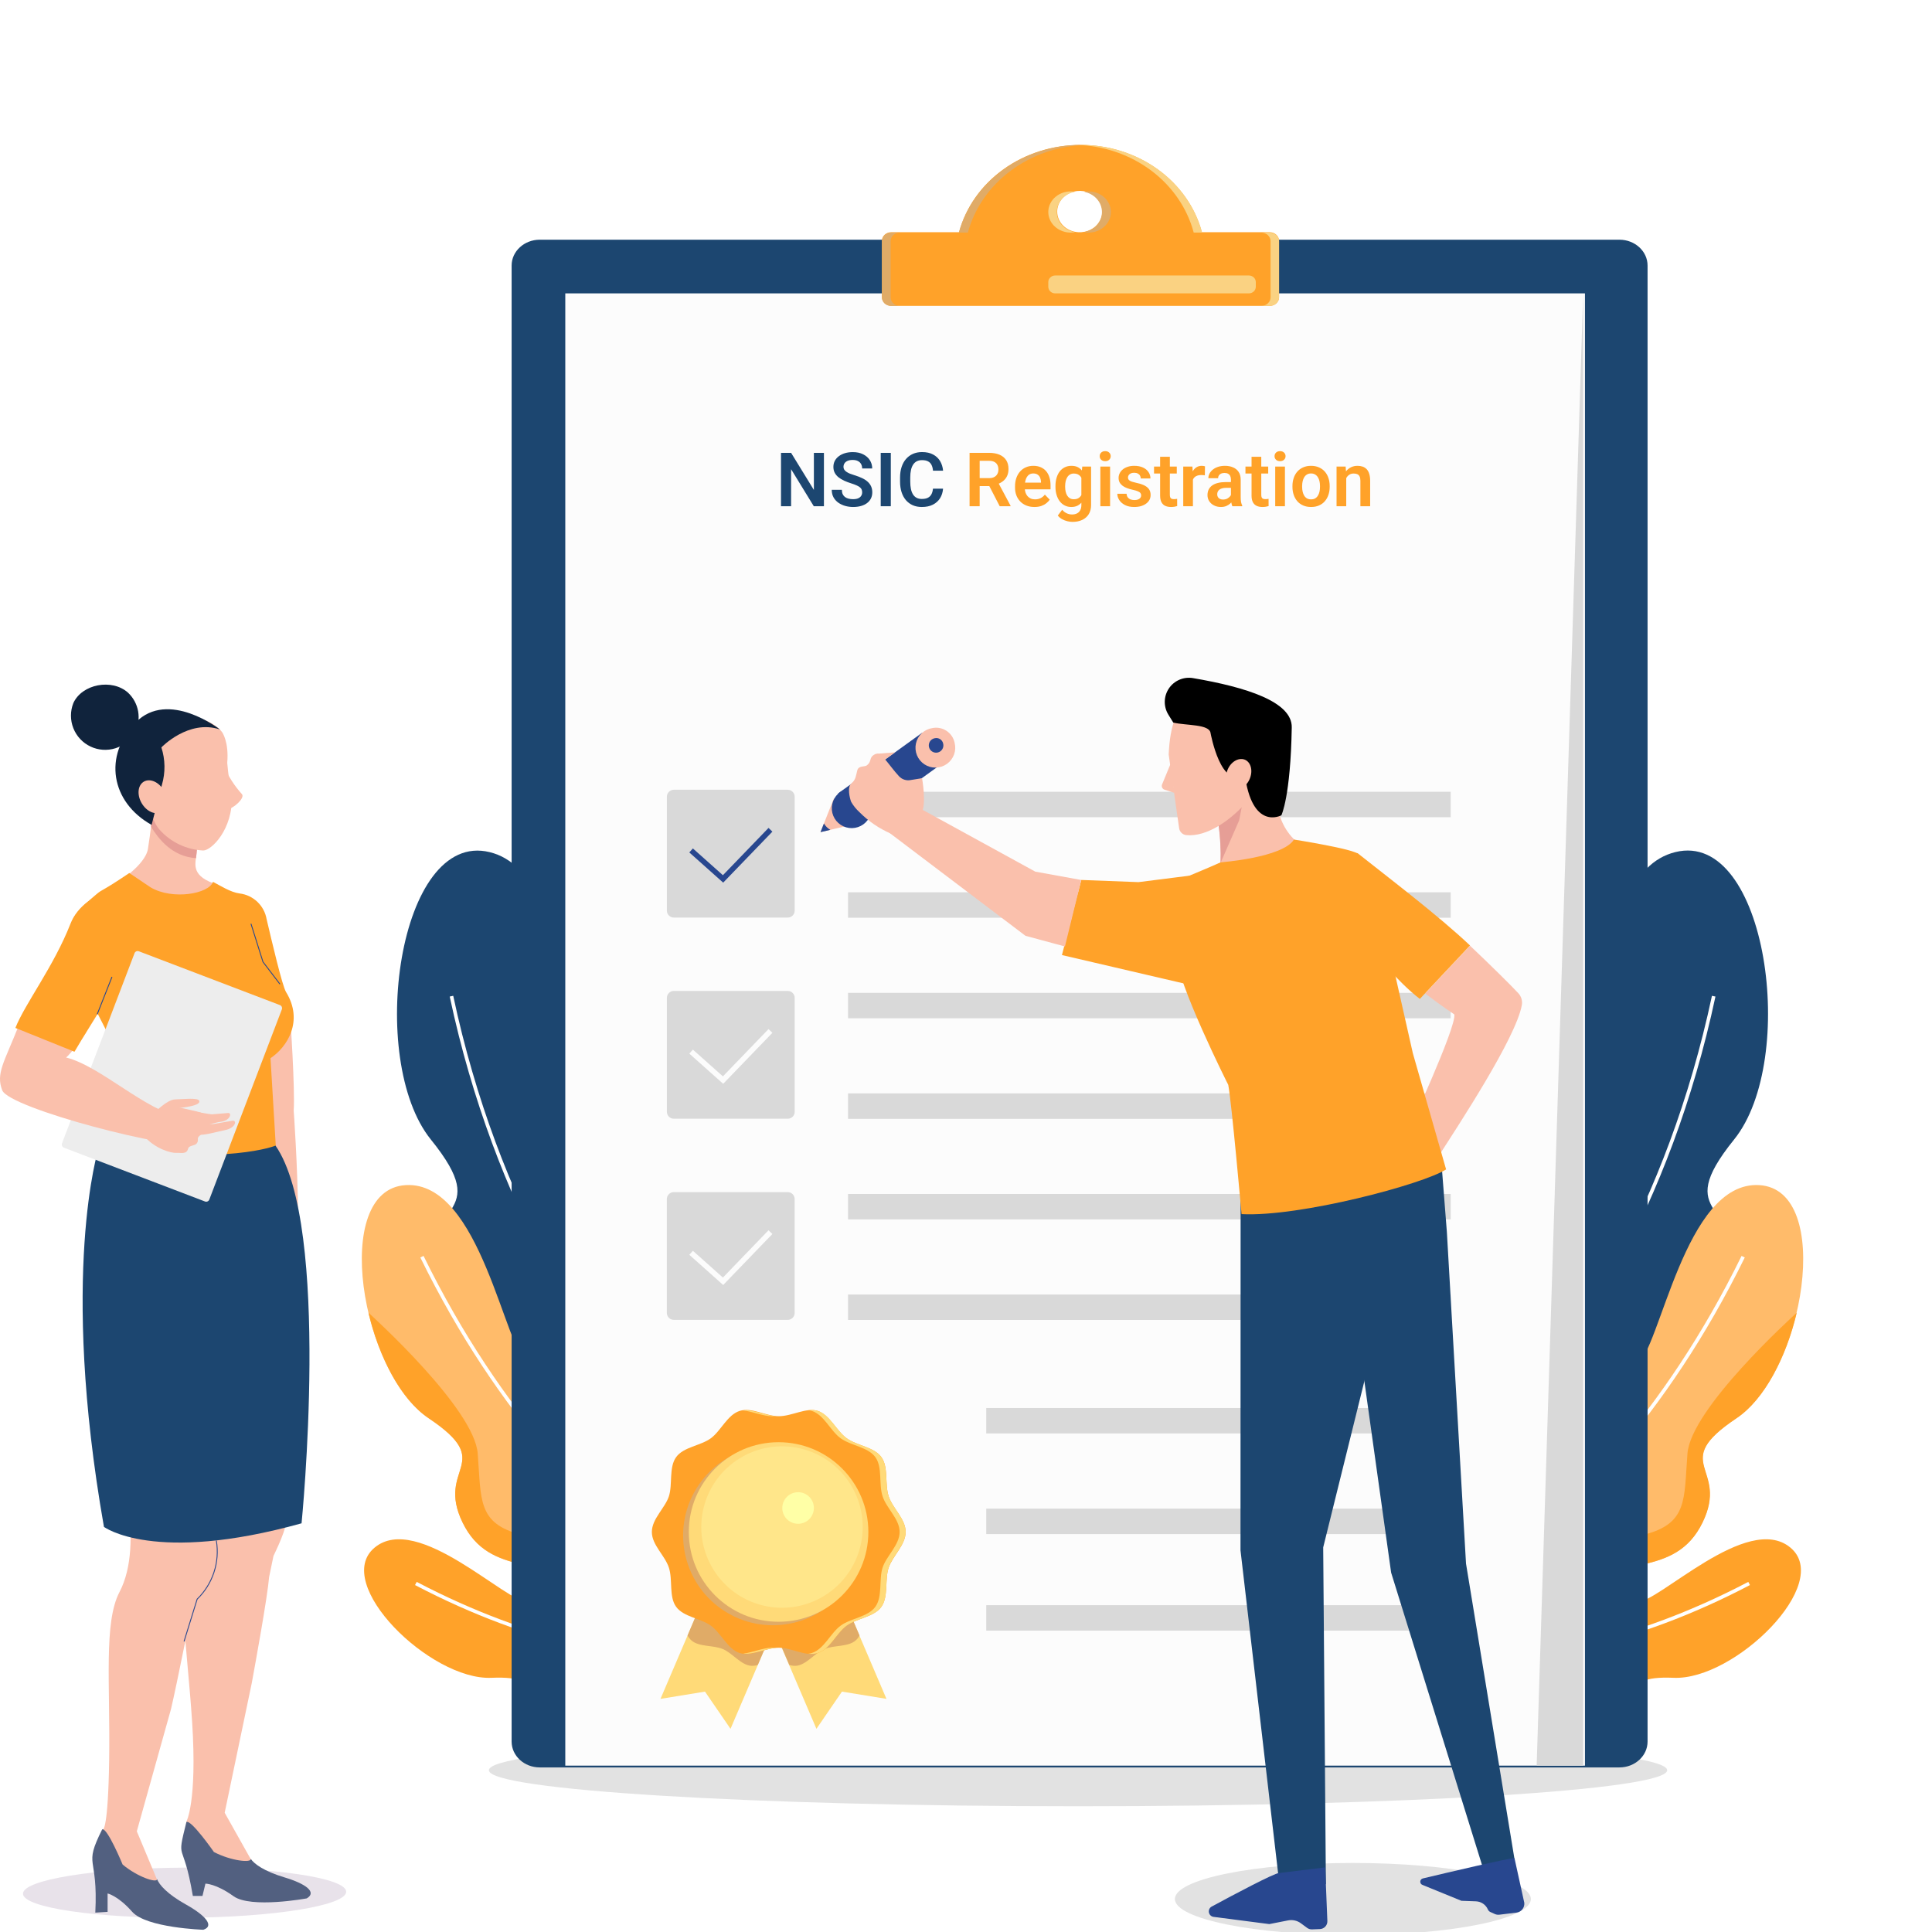 <svg width="1080" height="1080" viewBox="0 0 1080 1080" fill="none" xmlns="http://www.w3.org/2000/svg">
<rect x="0" y="0" width="1080" height="1080" fill="#808080" stroke="none"/>
<g clip-path="url(#clip0_980_331)">
<rect width="1080" height="1080" transform="translate(1080 1080) rotate(180)" fill="white"/>
<path d="M779.571 863.511C779.571 863.511 830.874 897.68 861.961 869.772C893.049 841.864 860.141 821.066 889.263 787.406C918.385 753.746 961.873 756.707 968.45 713.68C975.026 670.652 933.334 681.646 969.372 636.993C1005.41 592.339 987.694 463.743 936.561 476.314C885.429 488.885 904.673 607.361 891.763 622.213C878.852 637.065 846.43 626.339 842.28 657.887C838.13 689.436 857.69 728.483 834.077 748.238C810.465 767.992 765.18 813.203 779.571 863.511Z" fill="#1C4670"/>
<path d="M743.195 887.253C743.195 887.253 907.903 791.685 957.968 556.867" stroke="white" stroke-width="2" stroke-miterlimit="10"/>
<path d="M759.719 927.418C759.719 927.418 761.563 964.111 785.977 969.086C810.391 974.061 808.643 950.909 835.095 952.875C861.548 954.841 875.599 976.731 898.508 964.597C921.417 952.463 901.396 936.421 935.565 937.902C969.735 939.382 1024.92 885.094 1000.82 865.098C976.724 845.101 926.707 896.428 915.059 895.481C903.41 894.535 897.003 875.242 880.477 884.439C863.95 893.637 852.132 916.886 834.367 912.59C816.603 908.295 778.696 902.64 759.719 927.418Z" fill="#FFA229"/>
<path d="M749.648 921.38C749.648 921.38 847.036 953.753 977.768 885.172" stroke="white" stroke-width="2" stroke-miterlimit="10"/>
<path d="M771.977 920.87C771.977 920.87 803.04 959.092 833.399 945.138C863.758 931.184 843.543 907.523 873.733 888.691C903.922 869.859 936.441 882.454 951.633 851.172C966.825 819.891 932.413 818.386 970.514 792.929C1008.61 767.472 1025.38 665.036 983.473 662.488C941.562 659.94 928.093 754.973 914.746 763.225C901.398 771.476 879.169 755.604 868.636 778.659C858.104 801.714 863.783 836.199 840.971 845.688C818.159 855.176 772.899 879.008 771.977 920.87Z" fill="#FFBB6A"/>
<path d="M754.086 922.078C754.086 922.078 887.342 880.215 974.44 702.5" stroke="white" stroke-width="2" stroke-miterlimit="10"/>
<path d="M846.936 909.521C859.434 882.365 894.016 864.285 918.842 857.952C943.668 851.618 941.29 838.294 943.304 812.522C945.27 787.404 1001.55 736.466 1004.39 733.82C998.611 758.331 986.453 782.356 970.63 792.865C932.529 818.419 966.966 819.899 951.75 851.108C936.534 882.317 904.039 869.819 873.849 888.651C843.66 907.483 863.875 931.12 833.516 945.074C816.528 952.888 799.249 944.297 787.406 935.245C787.406 935.245 834.341 936.653 846.936 909.521Z" fill="#FFA229"/>
<path d="M430.67 863.517C430.67 863.517 379.391 897.686 348.279 869.778C317.168 841.869 350.1 821.072 321.002 787.412C291.905 753.752 248.392 756.713 241.815 713.71C235.239 670.707 276.907 681.676 240.869 637.023C204.831 592.369 222.668 463.846 273.704 476.344C324.739 488.842 305.568 607.391 318.478 622.243C331.389 637.095 363.835 626.345 367.961 657.893C372.086 689.442 352.551 728.489 376.188 748.243C399.825 767.997 445.085 813.209 430.67 863.517Z" fill="#1C4670"/>
<path d="M467.075 887.253C467.075 887.253 302.367 791.685 252.375 556.867" stroke="white" stroke-width="2" stroke-miterlimit="10"/>
<path d="M450.544 927.418C450.544 927.418 448.675 964.111 424.261 969.086C399.848 974.061 401.595 950.909 375.143 952.875C348.69 954.841 334.664 976.731 311.73 964.597C288.797 952.463 308.867 936.421 274.697 937.902C240.528 939.382 185.342 885.094 209.44 865.098C233.538 845.101 283.531 896.428 295.179 895.481C306.828 894.535 313.259 875.242 329.786 884.439C346.312 893.637 358.106 916.886 375.895 912.59C393.683 908.295 431.542 902.64 450.544 927.418Z" fill="#FFA229"/>
<path d="M460.589 921.38C460.589 921.38 363.201 953.753 232.469 885.172" stroke="white" stroke-width="2" stroke-miterlimit="10"/>
<path d="M438.27 920.87C438.27 920.87 407.207 959.092 376.848 945.138C346.488 931.184 366.728 907.523 336.538 888.691C306.349 869.859 273.83 882.454 258.614 851.172C243.398 819.891 277.834 818.386 239.757 792.929C201.681 767.472 184.863 665.036 226.774 662.488C268.685 659.94 282.154 754.973 295.501 763.225C308.849 771.476 331.102 755.604 341.61 778.659C352.119 801.714 346.464 836.199 369.276 845.688C392.088 855.176 437.348 879.008 438.27 920.87Z" fill="#FFBB6A"/>
<path d="M456.221 922.078C456.221 922.078 322.99 880.215 235.867 702.5" stroke="white" stroke-width="2" stroke-miterlimit="10"/>
<path d="M363.419 909.521C350.945 882.365 316.363 864.285 291.537 857.952C266.711 851.618 269.065 838.294 267.051 812.522C265.085 787.404 208.807 736.466 205.992 733.82C211.768 758.331 223.902 782.356 239.749 792.865C277.826 818.419 243.414 819.899 258.605 851.108C273.797 882.317 306.316 869.819 336.53 888.651C366.744 907.483 346.504 931.12 376.839 945.074C393.827 952.888 411.106 944.297 422.949 935.245C422.949 935.245 375.893 936.653 363.419 909.521Z" fill="#FFA229"/>
<g style="mix-blend-mode:multiply">
<path d="M602.631 1009.71C784.522 1009.71 931.973 1000.7 931.973 989.572C931.973 978.448 784.522 969.43 602.631 969.43C420.741 969.43 273.289 978.448 273.289 989.572C273.289 1000.7 420.741 1009.71 602.631 1009.71Z" fill="#E2E2E2"/>
</g>
<path d="M905.273 134H301.727C293.041 134 286 140.47 286 148.451V973.549C286 981.53 293.041 988 301.727 988H905.273C913.959 988 921 981.53 921 973.549V148.451C921 140.47 913.959 134 905.273 134Z" fill="#1C4670"/>
<path d="M886 164H316V987H886V164Z" fill="#FCFCFC"/>
<path d="M810.928 442.602H474.062V456.823H810.928V442.602Z" fill="#D9D9D9"/>
<path d="M810.928 498.797H474.062V513.018H810.928V498.797Z" fill="#D9D9D9"/>
<path d="M810.928 555.008H474.062V569.229H810.928V555.008Z" fill="#D9D9D9"/>
<path d="M810.928 611.227H474.062V625.448H810.928V611.227Z" fill="#D9D9D9"/>
<path d="M810.928 667.438H474.062V681.659H810.928V667.438Z" fill="#D9D9D9"/>
<path d="M810.928 723.633H474.062V737.854H810.928V723.633Z" fill="#D9D9D9"/>
<path d="M810.924 787.094H551.328V801.315H810.924V787.094Z" fill="#D9D9D9"/>
<path d="M810.924 843.328H551.328V857.549H810.924V843.328Z" fill="#D9D9D9"/>
<path d="M810.924 897.305H551.328V911.526H810.924V897.305Z" fill="#D9D9D9"/>
<path d="M440.351 441.484H376.672C374.528 441.484 372.789 443.223 372.789 445.367V509.047C372.789 511.191 374.528 512.93 376.672 512.93H440.351C442.496 512.93 444.234 511.191 444.234 509.047V445.367C444.234 443.223 442.496 441.484 440.351 441.484Z" fill="#D9D9D9"/>
<path d="M386.328 475.403L404.189 491.323L430.69 463.852" stroke="#28478F" stroke-width="3" stroke-miterlimit="10"/>
<path d="M440.351 553.93H376.672C374.528 553.93 372.789 555.668 372.789 557.813V621.492C372.789 623.636 374.528 625.375 376.672 625.375H440.351C442.496 625.375 444.234 623.636 444.234 621.492V557.813C444.234 555.668 442.496 553.93 440.351 553.93Z" fill="#D9D9D9"/>
<path d="M386.328 587.856L404.189 603.776L430.69 576.305" stroke="#FCFCFC" stroke-width="3" stroke-miterlimit="10"/>
<path d="M376.673 666.399H440.328C440.838 666.399 441.343 666.499 441.814 666.694C442.285 666.889 442.713 667.175 443.074 667.536C443.434 667.896 443.72 668.324 443.915 668.795C444.11 669.267 444.211 669.772 444.211 670.281V733.937C444.211 734.966 443.802 735.954 443.074 736.682C442.345 737.41 441.358 737.819 440.328 737.819H376.673C375.637 737.819 374.643 737.408 373.91 736.675C373.177 735.942 372.766 734.949 372.766 733.912V670.306C372.762 669.792 372.861 669.282 373.057 668.807C373.252 668.331 373.539 667.899 373.903 667.536C374.266 667.172 374.698 666.885 375.174 666.689C375.649 666.494 376.159 666.395 376.673 666.399Z" fill="#D9D9D9"/>
<path d="M386.328 700.317L404.189 716.237L430.69 688.766" stroke="#FCFCFC" stroke-width="3" stroke-miterlimit="10"/>
<path d="M408.363 966.422L394.094 945.624L369.219 949.677L406.64 862.094L445.809 878.839L408.363 966.422Z" fill="#FFDA78"/>
<path d="M384.344 914.24C384.895 915.268 385.617 916.196 386.479 916.982C390.799 920.768 398.613 919.53 404.074 921.836C409.534 924.141 414.072 930.669 419.799 931.179C421.087 931.267 422.38 931.111 423.609 930.718L445.815 878.784L406.646 862.039L384.344 914.24Z" fill="#E0AB67"/>
<path d="M456.391 966.422L470.661 945.624L495.535 949.677L458.114 862.094L418.945 878.839L456.391 966.422Z" fill="#FFDA78"/>
<path d="M480.489 914.249C479.946 915.283 479.223 916.212 478.354 916.991C474.034 920.777 466.22 919.54 460.759 921.845C455.299 924.151 450.761 930.679 445.058 931.188C443.77 931.277 442.477 931.12 441.248 930.727L418.945 878.745L458.09 862L480.489 914.249Z" fill="#E0AB67"/>
<path d="M506.262 856.367C506.262 863.647 498.981 869.763 496.749 876.363C494.516 882.964 496.749 892.453 492.696 898.205C488.643 903.956 478.984 904.563 473.281 908.761C467.578 912.96 464.084 921.793 457.216 924.026C450.348 926.259 442.655 921.09 435.375 921.09C428.094 921.09 420.013 926.162 413.412 924.026C406.811 921.89 403.074 912.911 397.371 908.761C391.668 904.612 382.082 903.908 377.956 898.205C373.831 892.502 376.161 883.256 373.928 876.363C371.695 869.471 364.391 863.696 364.391 856.367C364.391 849.038 371.792 842.995 373.928 836.394C376.064 829.793 373.807 820.304 377.956 814.553C382.106 808.801 391.692 808.194 397.371 803.996C403.05 799.798 406.569 790.964 413.412 788.731C420.256 786.499 427.973 791.668 435.375 791.668C442.777 791.668 450.736 786.596 457.216 788.731C463.696 790.867 467.578 799.846 473.281 803.996C478.984 808.146 488.57 808.85 492.696 814.553C496.822 820.256 494.516 829.502 496.749 836.394C498.981 843.286 506.262 849.062 506.262 856.367Z" fill="#FFA229"/>
<path d="M474.862 884.544C489.336 860.907 481.907 830.011 458.269 815.537C434.632 801.063 403.736 808.492 389.262 832.13C374.788 855.767 382.217 886.663 405.855 901.137C429.493 915.611 460.388 908.182 474.862 884.544Z" fill="#E0AB67"/>
<path d="M435.233 906.576C462.95 906.576 485.42 884.107 485.42 856.389C485.42 828.672 462.95 806.203 435.233 806.203C407.516 806.203 385.047 828.672 385.047 856.389C385.047 884.107 407.516 906.576 435.233 906.576Z" fill="#FFDA78"/>
<path d="M481.057 863.952C486.76 839.697 471.72 815.412 447.465 809.71C423.211 804.007 398.926 819.047 393.223 843.302C387.521 867.556 402.561 891.841 426.815 897.544C451.07 903.246 475.355 888.206 481.057 863.952Z" fill="#FFE68A"/>
<path d="M454.964 842.982C454.964 844.73 454.445 846.439 453.474 847.892C452.502 849.345 451.121 850.478 449.505 851.146C447.89 851.813 446.112 851.987 444.398 851.644C442.684 851.301 441.11 850.457 439.876 849.22C438.641 847.982 437.802 846.406 437.464 844.69C437.126 842.975 437.304 841.198 437.976 839.585C438.649 837.971 439.785 836.593 441.24 835.625C442.696 834.658 444.407 834.144 446.155 834.148C447.314 834.148 448.461 834.377 449.532 834.821C450.602 835.266 451.574 835.917 452.392 836.737C453.211 837.558 453.859 838.532 454.3 839.603C454.742 840.675 454.967 841.823 454.964 842.982Z" fill="#FFFFA6"/>
<path d="M431.958 791.71C432.516 791.71 433.074 791.71 433.632 791.71C427.517 791.127 421.037 787.778 415.383 788.458C420.625 788.943 426.425 791.71 431.958 791.71Z" fill="#FFDA78"/>
<path d="M431.958 921.039C426.522 921.039 420.722 923.83 415.383 924.388C421.037 925.068 427.517 921.719 433.632 921.136C432.977 921.088 432.419 921.039 431.958 921.039Z" fill="#FFDA78"/>
<path d="M496.748 836.395C494.516 829.552 496.748 820.305 492.696 814.554C488.643 808.802 478.984 808.196 473.281 803.997C467.578 799.799 464.084 790.965 457.216 788.733C455.471 788.204 453.633 788.063 451.828 788.32C452.521 788.383 453.204 788.521 453.867 788.733C460.71 790.965 464.205 799.848 469.908 803.997C475.611 808.147 485.197 808.851 489.322 814.554C493.448 820.257 491.118 829.503 493.351 836.395C495.583 843.287 502.888 849.063 502.888 856.368C502.888 863.673 495.486 869.764 493.351 876.365C491.215 882.966 493.472 892.454 489.322 898.206C485.172 903.958 475.587 904.564 469.908 908.763C464.229 912.961 460.71 921.795 453.867 924.027C453.204 924.239 452.521 924.377 451.828 924.44C453.633 924.697 455.471 924.556 457.216 924.027C464.084 921.795 467.578 912.912 473.281 908.763C478.984 904.613 488.57 903.909 492.696 898.206C496.821 892.503 494.516 883.257 496.748 876.365C498.981 869.473 506.261 863.697 506.261 856.368C506.261 849.039 498.884 842.996 496.748 836.395Z" fill="#FFDA78"/>
<path d="M460.583 253.141V283H454.923L442.229 262.287V283H436.589V253.141H442.229L454.964 273.874V253.141H460.583ZM481.952 275.248C481.952 274.674 481.863 274.161 481.686 273.71C481.521 273.245 481.214 272.828 480.763 272.459C480.325 272.076 479.703 271.707 478.896 271.352C478.104 270.982 477.078 270.6 475.82 270.203C474.426 269.766 473.127 269.273 471.924 268.727C470.721 268.18 469.661 267.544 468.745 266.819C467.843 266.095 467.139 265.261 466.633 264.317C466.127 263.36 465.874 262.253 465.874 260.995C465.874 259.765 466.134 258.644 466.653 257.632C467.187 256.62 467.938 255.752 468.909 255.027C469.88 254.289 471.021 253.722 472.334 253.325C473.66 252.929 475.123 252.73 476.723 252.73C478.938 252.73 480.852 253.134 482.465 253.94C484.092 254.747 485.35 255.841 486.238 257.222C487.127 258.603 487.571 260.154 487.571 261.877H481.952C481.952 260.947 481.754 260.127 481.357 259.416C480.975 258.705 480.387 258.145 479.594 257.734C478.814 257.324 477.83 257.119 476.641 257.119C475.492 257.119 474.535 257.29 473.77 257.632C473.018 257.974 472.45 258.438 472.067 259.026C471.698 259.614 471.514 260.271 471.514 260.995C471.514 261.542 471.644 262.034 471.903 262.472C472.163 262.896 472.553 263.299 473.072 263.682C473.592 264.051 474.234 264.399 475 264.728C475.779 265.042 476.682 265.356 477.707 265.671C479.348 266.163 480.783 266.71 482.014 267.312C483.258 267.913 484.29 268.597 485.11 269.362C485.944 270.128 486.566 270.989 486.977 271.946C487.4 272.903 487.612 273.99 487.612 275.207C487.612 276.492 487.359 277.641 486.854 278.652C486.348 279.664 485.623 280.525 484.68 281.236C483.736 281.947 482.602 282.487 481.275 282.856C479.963 283.226 478.493 283.41 476.866 283.41C475.417 283.41 473.981 283.219 472.56 282.836C471.151 282.439 469.873 281.852 468.725 281.072C467.576 280.279 466.66 279.281 465.977 278.078C465.293 276.861 464.951 275.439 464.951 273.812H470.611C470.611 274.756 470.762 275.562 471.062 276.232C471.377 276.889 471.814 277.429 472.375 277.853C472.949 278.263 473.619 278.563 474.385 278.755C475.15 278.946 475.978 279.042 476.866 279.042C478.015 279.042 478.958 278.885 479.696 278.57C480.448 278.242 481.009 277.791 481.378 277.217C481.761 276.643 481.952 275.986 481.952 275.248ZM497.969 253.141V283H492.329V253.141H497.969ZM521.532 273.177H527.172C527.021 275.173 526.468 276.943 525.511 278.488C524.554 280.02 523.221 281.223 521.512 282.098C519.803 282.973 517.731 283.41 515.298 283.41C513.425 283.41 511.736 283.082 510.232 282.426C508.742 281.756 507.464 280.806 506.397 279.575C505.345 278.331 504.538 276.841 503.978 275.104C503.417 273.354 503.137 271.393 503.137 269.219V266.942C503.137 264.769 503.424 262.807 503.998 261.057C504.572 259.307 505.393 257.816 506.459 256.586C507.539 255.342 508.831 254.385 510.335 253.715C511.853 253.045 513.548 252.71 515.421 252.71C517.854 252.71 519.912 253.161 521.594 254.063C523.275 254.952 524.581 256.176 525.511 257.734C526.44 259.293 527.001 261.084 527.192 263.107H521.553C521.443 261.85 521.17 260.783 520.732 259.908C520.309 259.033 519.666 258.37 518.805 257.919C517.957 257.454 516.829 257.222 515.421 257.222C514.327 257.222 513.363 257.427 512.529 257.837C511.709 258.247 511.025 258.862 510.479 259.683C509.932 260.489 509.521 261.501 509.248 262.718C508.975 263.921 508.838 265.315 508.838 266.901V269.219C508.838 270.736 508.961 272.097 509.207 273.3C509.453 274.503 509.836 275.521 510.355 276.355C510.875 277.189 511.545 277.825 512.365 278.263C513.186 278.7 514.163 278.919 515.298 278.919C516.679 278.919 517.8 278.7 518.661 278.263C519.536 277.825 520.199 277.183 520.65 276.335C521.115 275.487 521.409 274.435 521.532 273.177Z" fill="#1C4670"/>
<path d="M541.999 253.141H552.848C555.117 253.141 557.065 253.482 558.692 254.166C560.319 254.85 561.57 255.861 562.445 257.201C563.32 258.541 563.758 260.188 563.758 262.144C563.758 263.688 563.484 265.028 562.938 266.163C562.391 267.298 561.618 268.248 560.62 269.014C559.636 269.779 558.474 270.381 557.134 270.818L555.37 271.721H545.793L545.752 267.271H552.909C554.071 267.271 555.035 267.065 555.801 266.655C556.566 266.245 557.141 265.678 557.523 264.953C557.92 264.229 558.118 263.401 558.118 262.472C558.118 261.474 557.927 260.612 557.544 259.888C557.161 259.149 556.58 258.582 555.801 258.186C555.021 257.789 554.037 257.591 552.848 257.591H547.639V283H541.999V253.141ZM558.856 283L551.945 269.629L557.913 269.608L564.906 282.713V283H558.856ZM578.257 283.41C576.575 283.41 575.064 283.137 573.725 282.59C572.385 282.043 571.243 281.284 570.3 280.313C569.37 279.329 568.652 278.188 568.146 276.889C567.654 275.576 567.408 274.168 567.408 272.664V271.844C567.408 270.135 567.654 268.583 568.146 267.188C568.639 265.78 569.336 264.57 570.238 263.559C571.141 262.547 572.221 261.768 573.479 261.221C574.736 260.674 576.124 260.4 577.642 260.4C579.214 260.4 580.602 260.667 581.805 261.2C583.008 261.72 584.013 262.458 584.819 263.415C585.626 264.372 586.234 265.521 586.645 266.86C587.055 268.187 587.26 269.656 587.26 271.27V273.546H569.869V269.813H581.928V269.403C581.9 268.542 581.736 267.756 581.436 267.045C581.135 266.32 580.67 265.746 580.041 265.322C579.412 264.885 578.599 264.666 577.601 264.666C576.794 264.666 576.09 264.844 575.488 265.199C574.9 265.541 574.408 266.033 574.012 266.676C573.629 267.305 573.342 268.057 573.15 268.932C572.959 269.807 572.863 270.777 572.863 271.844V272.664C572.863 273.594 572.986 274.455 573.232 275.248C573.492 276.041 573.868 276.731 574.36 277.319C574.866 277.894 575.468 278.345 576.165 278.673C576.876 278.987 577.683 279.145 578.585 279.145C579.72 279.145 580.745 278.926 581.661 278.488C582.591 278.037 583.397 277.374 584.081 276.499L586.809 279.329C586.344 280.013 585.715 280.669 584.922 281.298C584.143 281.927 583.199 282.439 582.092 282.836C580.984 283.219 579.706 283.41 578.257 283.41ZM604.999 260.811H609.921V282.323C609.921 284.333 609.483 286.035 608.608 287.43C607.747 288.838 606.537 289.904 604.979 290.629C603.42 291.367 601.608 291.736 599.544 291.736C598.655 291.736 597.691 291.613 596.652 291.367C595.627 291.121 594.636 290.731 593.679 290.198C592.735 289.679 591.949 289.002 591.32 288.168L593.761 284.969C594.499 285.83 595.333 286.479 596.263 286.917C597.192 287.368 598.197 287.594 599.277 287.594C600.371 287.594 601.301 287.389 602.066 286.979C602.846 286.582 603.44 285.994 603.851 285.215C604.274 284.449 604.486 283.506 604.486 282.385V265.876L604.999 260.811ZM590.008 272.172V271.741C590.008 270.046 590.213 268.508 590.623 267.127C591.033 265.732 591.621 264.536 592.387 263.538C593.166 262.54 594.103 261.768 595.196 261.221C596.304 260.674 597.548 260.4 598.929 260.4C600.392 260.4 601.622 260.667 602.62 261.2C603.632 261.733 604.466 262.492 605.122 263.477C605.792 264.461 606.312 265.63 606.681 266.983C607.063 268.323 607.357 269.8 607.562 271.413V272.582C607.371 274.154 607.063 275.597 606.64 276.909C606.229 278.222 605.683 279.37 604.999 280.354C604.315 281.325 603.468 282.077 602.456 282.61C601.444 283.144 600.255 283.41 598.888 283.41C597.521 283.41 596.29 283.13 595.196 282.569C594.103 282.009 593.166 281.223 592.387 280.211C591.621 279.199 591.033 278.01 590.623 276.643C590.213 275.275 590.008 273.785 590.008 272.172ZM595.422 271.741V272.172C595.422 273.129 595.518 274.024 595.709 274.858C595.9 275.692 596.194 276.431 596.591 277.073C596.987 277.702 597.486 278.194 598.088 278.55C598.689 278.905 599.407 279.083 600.241 279.083C601.362 279.083 602.278 278.851 602.989 278.386C603.714 277.907 604.261 277.258 604.63 276.438C605.013 275.604 605.259 274.667 605.368 273.628V270.408C605.3 269.588 605.149 268.829 604.917 268.132C604.698 267.435 604.391 266.833 603.994 266.327C603.598 265.821 603.092 265.425 602.477 265.138C601.861 264.851 601.13 264.707 600.282 264.707C599.462 264.707 598.744 264.892 598.129 265.261C597.514 265.616 597.008 266.115 596.611 266.758C596.215 267.4 595.914 268.146 595.709 268.993C595.518 269.841 595.422 270.757 595.422 271.741ZM620.544 260.811V283H615.109V260.811H620.544ZM614.74 255.007C614.74 254.2 615.014 253.53 615.561 252.997C616.121 252.464 616.873 252.197 617.816 252.197C618.76 252.197 619.505 252.464 620.052 252.997C620.612 253.53 620.893 254.2 620.893 255.007C620.893 255.8 620.612 256.463 620.052 256.996C619.505 257.529 618.76 257.796 617.816 257.796C616.873 257.796 616.121 257.529 615.561 256.996C615.014 256.463 614.74 255.8 614.74 255.007ZM637.914 276.93C637.914 276.465 637.791 276.048 637.545 275.679C637.299 275.31 636.834 274.975 636.15 274.674C635.48 274.359 634.496 274.065 633.197 273.792C632.049 273.546 630.989 273.238 630.019 272.869C629.048 272.5 628.214 272.056 627.517 271.536C626.819 271.003 626.272 270.381 625.876 269.67C625.493 268.945 625.302 268.111 625.302 267.168C625.302 266.252 625.5 265.391 625.896 264.584C626.293 263.764 626.867 263.046 627.619 262.431C628.371 261.802 629.287 261.31 630.367 260.954C631.447 260.585 632.664 260.4 634.018 260.4C635.904 260.4 637.524 260.708 638.878 261.323C640.245 261.938 641.291 262.786 642.016 263.866C642.74 264.933 643.103 266.136 643.103 267.476H637.688C637.688 266.888 637.552 266.354 637.278 265.876C637.019 265.397 636.615 265.015 636.068 264.728C635.521 264.427 634.831 264.276 633.997 264.276C633.245 264.276 632.609 264.399 632.09 264.646C631.584 264.892 631.201 265.213 630.941 265.609C630.682 266.006 630.552 266.443 630.552 266.922C630.552 267.277 630.62 267.599 630.757 267.886C630.907 268.159 631.146 268.412 631.475 268.645C631.803 268.877 632.247 269.089 632.808 269.28C633.382 269.472 634.086 269.656 634.92 269.834C636.574 270.162 638.017 270.6 639.247 271.146C640.491 271.68 641.462 272.391 642.159 273.279C642.856 274.168 643.205 275.303 643.205 276.684C643.205 277.668 642.993 278.57 642.569 279.391C642.146 280.197 641.53 280.901 640.724 281.503C639.917 282.104 638.953 282.576 637.832 282.918C636.711 283.246 635.446 283.41 634.038 283.41C632.001 283.41 630.278 283.048 628.87 282.323C627.462 281.585 626.396 280.655 625.671 279.534C624.946 278.399 624.584 277.224 624.584 276.007H629.772C629.813 276.868 630.046 277.559 630.47 278.078C630.894 278.598 631.427 278.974 632.069 279.206C632.726 279.425 633.416 279.534 634.141 279.534C634.961 279.534 635.651 279.425 636.212 279.206C636.772 278.974 637.196 278.666 637.483 278.283C637.771 277.887 637.914 277.436 637.914 276.93ZM657.827 260.811V264.707H645.112V260.811H657.827ZM648.517 255.355H653.951V276.602C653.951 277.258 654.04 277.764 654.218 278.119C654.396 278.475 654.662 278.714 655.018 278.837C655.373 278.96 655.797 279.021 656.289 279.021C656.645 279.021 656.973 279.001 657.273 278.96C657.574 278.919 657.827 278.878 658.032 278.837L658.053 282.897C657.602 283.048 657.089 283.171 656.515 283.267C655.954 283.362 655.318 283.41 654.607 283.41C653.391 283.41 652.324 283.205 651.408 282.795C650.492 282.371 649.781 281.694 649.275 280.765C648.77 279.821 648.517 278.577 648.517 277.032V255.355ZM666.851 265.343V283H661.437V260.811H666.563L666.851 265.343ZM673.598 260.667L673.516 265.712C673.215 265.657 672.873 265.616 672.49 265.589C672.121 265.562 671.772 265.548 671.444 265.548C670.61 265.548 669.879 265.664 669.25 265.896C668.621 266.115 668.095 266.437 667.671 266.86C667.261 267.284 666.946 267.804 666.728 268.419C666.509 269.021 666.386 269.704 666.358 270.47L665.189 270.326C665.189 268.918 665.333 267.612 665.62 266.409C665.907 265.206 666.324 264.153 666.871 263.251C667.418 262.349 668.102 261.651 668.922 261.159C669.756 260.653 670.713 260.4 671.793 260.4C672.094 260.4 672.415 260.428 672.757 260.482C673.112 260.523 673.393 260.585 673.598 260.667ZM688.097 278.283V268.05C688.097 267.298 687.967 266.648 687.707 266.102C687.447 265.555 687.051 265.131 686.518 264.83C685.984 264.529 685.308 264.379 684.487 264.379C683.763 264.379 683.127 264.502 682.58 264.748C682.047 264.994 681.637 265.343 681.35 265.794C681.062 266.231 680.919 266.737 680.919 267.312H675.484C675.484 266.396 675.703 265.527 676.141 264.707C676.578 263.873 677.2 263.135 678.007 262.492C678.827 261.836 679.805 261.323 680.939 260.954C682.088 260.585 683.373 260.4 684.795 260.4C686.477 260.4 687.974 260.688 689.286 261.262C690.612 261.822 691.651 262.67 692.403 263.805C693.169 264.939 693.552 266.368 693.552 268.091V277.771C693.552 278.878 693.62 279.828 693.757 280.621C693.907 281.4 694.126 282.077 694.413 282.651V283H688.896C688.637 282.439 688.438 281.729 688.302 280.867C688.165 279.992 688.097 279.131 688.097 278.283ZM688.855 269.485L688.896 272.705H685.472C684.624 272.705 683.879 272.794 683.236 272.972C682.594 273.136 682.067 273.382 681.657 273.71C681.247 274.024 680.939 274.407 680.734 274.858C680.529 275.296 680.427 275.795 680.427 276.355C680.427 276.902 680.55 277.395 680.796 277.832C681.056 278.27 681.425 278.618 681.903 278.878C682.396 279.124 682.97 279.247 683.626 279.247C684.583 279.247 685.417 279.056 686.128 278.673C686.839 278.276 687.393 277.798 687.789 277.237C688.186 276.677 688.397 276.144 688.425 275.638L689.983 277.976C689.792 278.536 689.505 279.131 689.122 279.76C688.739 280.389 688.247 280.977 687.646 281.523C687.044 282.07 686.319 282.521 685.472 282.877C684.624 283.232 683.64 283.41 682.519 283.41C681.083 283.41 679.798 283.123 678.663 282.549C677.528 281.975 676.633 281.188 675.977 280.19C675.32 279.192 674.992 278.058 674.992 276.786C674.992 275.61 675.211 274.571 675.648 273.669C676.086 272.767 676.735 272.008 677.597 271.393C678.458 270.764 679.524 270.292 680.796 269.978C682.081 269.649 683.551 269.485 685.205 269.485H688.855ZM708.933 260.811V264.707H696.218V260.811H708.933ZM699.622 255.355H705.057V276.602C705.057 277.258 705.146 277.764 705.323 278.119C705.501 278.475 705.768 278.714 706.123 278.837C706.479 278.96 706.902 279.021 707.395 279.021C707.75 279.021 708.078 279.001 708.379 278.96C708.68 278.919 708.933 278.878 709.138 278.837L709.158 282.897C708.707 283.048 708.194 283.171 707.62 283.267C707.06 283.362 706.424 283.41 705.713 283.41C704.496 283.41 703.43 283.205 702.514 282.795C701.598 282.371 700.887 281.694 700.381 280.765C699.875 279.821 699.622 278.577 699.622 277.032V255.355ZM718.284 260.811V283H712.85V260.811H718.284ZM712.48 255.007C712.48 254.2 712.754 253.53 713.301 252.997C713.861 252.464 714.613 252.197 715.557 252.197C716.5 252.197 717.245 252.464 717.792 252.997C718.353 253.53 718.633 254.2 718.633 255.007C718.633 255.8 718.353 256.463 717.792 256.996C717.245 257.529 716.5 257.796 715.557 257.796C714.613 257.796 713.861 257.529 713.301 256.996C712.754 256.463 712.48 255.8 712.48 255.007ZM722.488 272.131V271.7C722.488 270.073 722.721 268.576 723.186 267.209C723.65 265.828 724.327 264.632 725.216 263.62C726.104 262.608 727.191 261.822 728.477 261.262C729.762 260.688 731.225 260.4 732.865 260.4C734.533 260.4 736.01 260.688 737.295 261.262C738.594 261.822 739.688 262.608 740.576 263.62C741.465 264.632 742.142 265.828 742.606 267.209C743.071 268.576 743.304 270.073 743.304 271.7V272.131C743.304 273.744 743.071 275.241 742.606 276.622C742.142 277.989 741.465 279.186 740.576 280.211C739.688 281.223 738.601 282.009 737.315 282.569C736.03 283.13 734.561 283.41 732.906 283.41C731.266 283.41 729.796 283.13 728.497 282.569C727.198 282.009 726.104 281.223 725.216 280.211C724.327 279.186 723.65 277.989 723.186 276.622C722.721 275.241 722.488 273.744 722.488 272.131ZM727.902 271.7V272.131C727.902 273.102 727.998 274.011 728.189 274.858C728.381 275.706 728.675 276.451 729.071 277.094C729.468 277.736 729.98 278.242 730.609 278.611C731.252 278.967 732.018 279.145 732.906 279.145C733.781 279.145 734.533 278.967 735.162 278.611C735.791 278.242 736.304 277.736 736.7 277.094C737.11 276.451 737.411 275.706 737.603 274.858C737.794 274.011 737.89 273.102 737.89 272.131V271.7C737.89 270.743 737.794 269.848 737.603 269.014C737.411 268.166 737.11 267.421 736.7 266.778C736.304 266.122 735.784 265.609 735.142 265.24C734.513 264.857 733.754 264.666 732.865 264.666C731.99 264.666 731.238 264.857 730.609 265.24C729.98 265.609 729.468 266.122 729.071 266.778C728.675 267.421 728.381 268.166 728.189 269.014C727.998 269.848 727.902 270.743 727.902 271.7ZM752.553 265.548V283H747.139V260.811H752.225L752.553 265.548ZM751.691 271.105H750.092C750.105 269.492 750.324 268.029 750.748 266.717C751.172 265.404 751.767 264.276 752.532 263.333C753.312 262.39 754.234 261.665 755.301 261.159C756.367 260.653 757.557 260.4 758.869 260.4C759.936 260.4 760.899 260.551 761.761 260.852C762.622 261.152 763.36 261.631 763.976 262.287C764.604 262.943 765.083 263.805 765.411 264.871C765.753 265.924 765.924 267.223 765.924 268.768V283H760.469V268.727C760.469 267.715 760.318 266.915 760.018 266.327C759.73 265.739 759.307 265.322 758.746 265.076C758.199 264.83 757.522 264.707 756.716 264.707C755.882 264.707 755.15 264.878 754.521 265.22C753.906 265.548 753.387 266.006 752.963 266.594C752.553 267.182 752.238 267.858 752.02 268.624C751.801 269.39 751.691 270.217 751.691 271.105Z" fill="#FFA229"/>
<path d="M709.73 129.797H671.848C668.121 115.874 659.41 103.5 647.11 94.654C634.81 85.808 619.631 81 604 81C588.369 81 573.19 85.808 560.89 94.654C548.59 103.5 539.88 115.874 536.152 129.797H498.246C497.551 129.797 496.863 129.923 496.222 130.169C495.58 130.415 494.999 130.775 494.511 131.229C494.023 131.683 493.638 132.221 493.379 132.813C493.119 133.404 492.991 134.037 493.001 134.674V166.189C493.001 167.465 493.553 168.689 494.537 169.591C495.52 170.493 496.855 171 498.246 171H709.73C710.421 171.003 711.106 170.881 711.745 170.64C712.384 170.4 712.965 170.046 713.455 169.599C713.945 169.152 714.333 168.62 714.598 168.035C714.863 167.45 715 166.823 715 166.189V134.674C715.006 134.036 714.875 133.402 714.613 132.811C714.351 132.219 713.964 131.681 713.474 131.228C712.984 130.774 712.401 130.414 711.758 130.169C711.116 129.923 710.426 129.797 709.73 129.797ZM590.984 118.304C590.976 116.049 591.686 113.842 593.028 111.953C594.37 110.064 596.286 108.576 598.538 107.673C600.791 106.769 603.282 106.49 605.705 106.869C608.129 107.248 610.378 108.268 612.177 109.805C613.976 111.342 615.246 113.328 615.83 115.518C616.414 117.708 616.286 120.007 615.464 122.132C614.641 124.256 613.159 126.114 611.2 127.476C609.241 128.838 606.89 129.645 604.437 129.797H602.737C599.553 129.61 596.565 128.318 594.382 126.183C592.199 124.048 590.984 121.231 590.984 118.304Z" fill="#FFA229"/>
<path d="M698.137 154H589.863C587.73 154 586 155.654 586 157.695V160.305C586 162.346 587.73 164 589.863 164H698.137C700.27 164 702 162.346 702 160.305V157.695C702 155.654 700.27 154 698.137 154Z" fill="#FAD282"/>
<path d="M607 81C606.143 81 605.335 81 604.552 81C588.802 80.966 573.494 85.772 561.069 94.653C548.644 103.535 539.818 115.979 536 130H541.043C544.746 116.367 553.186 104.211 565.086 95.371C576.985 86.531 591.698 81.486 607 81Z" fill="#E0AB67"/>
<path d="M616.001 118.533C615.994 121.184 614.994 123.751 613.17 125.797C611.347 127.843 608.813 129.242 606 129.756C606.546 129.871 607.101 129.953 607.659 130H609.318C612.553 129.815 615.584 128.47 617.764 126.252C619.944 124.034 621.102 121.117 620.993 118.122C620.883 115.127 619.514 112.289 617.177 110.212C614.84 108.135 611.718 106.983 608.476 107C607.668 107.008 606.863 107.09 606.072 107.245C608.878 107.786 611.397 109.203 613.205 111.259C615.013 113.315 616 115.884 616.001 118.533Z" fill="#E0AB67"/>
<path d="M497.87 166.205V134.795C497.876 133.521 498.419 132.302 499.381 131.403C500.342 130.504 501.644 130 503 130H498.106C496.752 130 495.453 130.505 494.496 131.404C493.538 132.304 493 133.523 493 134.795V166.205C493 167.477 493.538 168.696 494.496 169.596C495.453 170.495 496.752 171 498.106 171H503C502.327 171.003 501.661 170.881 501.039 170.641C500.416 170.402 499.851 170.049 499.374 169.603C498.897 169.158 498.519 168.628 498.261 168.045C498.003 167.462 497.87 166.837 497.87 166.205Z" fill="#E0AB67"/>
<path d="M601 107.225C599.314 106.914 597.576 106.925 595.895 107.258C594.214 107.591 592.625 108.237 591.227 109.158C589.83 110.078 588.654 111.253 587.772 112.609C586.891 113.965 586.322 115.473 586.103 117.04C585.883 118.606 586.017 120.197 586.495 121.714C586.974 123.231 587.788 124.641 588.886 125.857C589.983 127.072 591.342 128.067 592.877 128.78C594.411 129.493 596.089 129.908 597.806 130H599.5C600.005 129.959 600.506 129.884 601 129.778C598.128 129.293 595.532 127.9 593.663 125.839C591.795 123.779 590.771 121.183 590.771 118.501C590.771 115.82 591.795 113.224 593.663 111.163C595.532 109.103 598.128 107.71 601 107.225Z" fill="#FAD282"/>
<path d="M667.285 130H672C668.272 116.019 659.59 103.597 647.341 94.716C635.091 85.834 619.98 81.006 604.418 81C603.62 81 602.846 81 602 81C617.167 81.463 631.755 86.502 643.541 95.348C655.327 104.194 663.665 116.363 667.285 130Z" fill="#FAD282"/>
<path d="M709.72 130H705C705.696 130 706.386 130.126 707.028 130.371C707.671 130.615 708.253 130.974 708.742 131.426C709.231 131.877 709.617 132.413 709.876 133.001C710.136 133.59 710.265 134.219 710.255 134.854V166.213C710.259 166.842 710.125 167.466 709.862 168.048C709.599 168.63 709.212 169.159 708.723 169.604C708.235 170.05 707.654 170.402 707.015 170.642C706.376 170.881 705.691 171.003 705 171H709.72C710.412 171.003 711.098 170.881 711.739 170.642C712.379 170.403 712.961 170.051 713.452 169.606C713.942 169.161 714.332 168.632 714.597 168.05C714.863 167.468 715 166.843 715 166.213V134.854C715.006 134.218 714.874 133.588 714.612 132.999C714.349 132.411 713.962 131.875 713.471 131.424C712.98 130.973 712.396 130.615 711.752 130.37C711.108 130.126 710.418 130 709.72 130Z" fill="#FAD282"/>
<path d="M885 164V987H859L885 164Z" fill="#D9D9D9"/>
<g style="mix-blend-mode:multiply">
<path d="M855.772 1061.56C855.772 1072.7 811.24 1081.72 756.273 1081.72C701.305 1081.72 656.773 1072.7 656.773 1061.56C656.773 1050.42 701.305 1041.41 756.273 1041.41C811.24 1041.41 855.772 1050.44 855.772 1061.56Z" fill="#E2E2E2"/>
</g>
<path d="M821.751 528.641C834.054 540.314 844.15 550.288 848.688 555.141C849.537 556.034 850.163 557.115 850.513 558.297C850.863 559.478 850.928 560.725 850.702 561.936C847.305 580.38 815.417 628.771 804.326 646.05L786.125 634.838C786.125 634.838 814.422 573.779 812.965 567.057C812.965 567.057 806.437 562.81 796.657 555.36" fill="#FAC0AC"/>
<path d="M793.698 558.398C781.564 549.176 767.634 531.946 751.981 514.886C748.238 510.781 745.419 505.92 743.715 500.633C742.011 495.345 741.462 489.753 742.104 484.235C743.778 473.63 758.946 476.955 758.946 476.955C776.128 490.618 803.818 511.561 821.752 528.524" fill="#FFA229"/>
<path d="M693.518 643.435L693.445 866.629L715.384 1055L741.181 1053.27L739.676 865.003L797.531 631.398L693.518 643.435Z" fill="#1C4670"/>
<path d="M745.398 648.484L777.651 879.104L832.4 1055.24L846.621 1039.3L819.513 874.08L808.811 688.697L805.996 652.828L745.398 648.484Z" fill="#1C4670"/>
<path d="M714.922 1047.06C712.35 1047.06 689.902 1059 677.355 1065.77C676.779 1066.08 676.315 1066.56 676.031 1067.15C675.748 1067.74 675.659 1068.41 675.778 1069.05C675.897 1069.69 676.217 1070.28 676.693 1070.73C677.168 1071.18 677.774 1071.47 678.423 1071.55L709.559 1075.58L720.067 1073.51C721.293 1073.27 722.556 1073.29 723.776 1073.56C724.996 1073.83 726.147 1074.35 727.154 1075.09L730.672 1077.69C731.467 1078.27 732.432 1078.57 733.415 1078.54L737.807 1078.37C738.38 1078.35 738.943 1078.22 739.465 1077.98C739.986 1077.74 740.456 1077.4 740.846 1076.98C741.236 1076.57 741.539 1076.07 741.738 1075.54C741.938 1075 742.028 1074.43 742.006 1073.85L740.792 1043.88L714.922 1047.06Z" fill="#28478F"/>
<path d="M846.604 1038.7C843.425 1038.7 809.207 1046.76 795.374 1050.06C794.986 1050.16 794.637 1050.37 794.378 1050.68C794.12 1050.98 793.965 1051.36 793.935 1051.76C793.905 1052.16 794.003 1052.56 794.213 1052.9C794.424 1053.24 794.737 1053.5 795.107 1053.65L816.949 1062.56L824.981 1062.85C826.439 1062.89 827.854 1063.35 829.058 1064.17C830.262 1064.99 831.206 1066.14 831.776 1067.49C832.042 1068.08 832.517 1068.55 833.111 1068.82L835.538 1069.91C836.378 1070.3 837.313 1070.45 838.232 1070.32L847.721 1069.16C849.02 1069 850.204 1068.33 851.02 1067.31C851.836 1066.28 852.219 1064.98 852.089 1063.67L846.604 1038.7Z" fill="#28478F"/>
<path d="M468.5 443.521L515.507 409.594L529.971 424.422L482.236 458.882L468.5 443.521Z" fill="#28478F"/>
<path d="M466.154 446.258L458.68 465.138L479.016 460.382L466.154 446.258Z" fill="#FAC0AC"/>
<path d="M486.853 449.037C487.414 451.211 487.304 453.503 486.538 455.613C485.771 457.723 484.384 459.551 482.558 460.857C480.732 462.163 478.554 462.885 476.309 462.929C474.065 462.973 471.86 462.337 469.984 461.104C468.109 459.87 466.651 458.098 465.802 456.02C464.953 453.942 464.753 451.655 465.229 449.462C465.705 447.268 466.833 445.269 468.467 443.73C470.1 442.19 472.161 441.18 474.379 440.835C477.12 440.282 479.968 440.833 482.304 442.369C484.64 443.905 486.275 446.302 486.853 449.037Z" fill="#28478F"/>
<path d="M533.64 415.229C534.197 417.403 534.082 419.694 533.312 421.802C532.541 423.909 531.151 425.734 529.323 427.036C527.496 428.339 525.317 429.057 523.073 429.098C520.83 429.139 518.626 428.499 516.753 427.264C514.88 426.028 513.424 424.255 512.578 422.176C511.732 420.098 511.535 417.812 512.012 415.619C512.49 413.427 513.62 411.43 515.254 409.892C516.888 408.354 518.949 407.346 521.166 407.002C523.911 406.443 526.766 406.995 529.104 408.537C531.442 410.079 533.073 412.486 533.64 415.229Z" fill="#FAC0AC"/>
<path d="M527.234 415.683C527.435 416.48 527.389 417.32 527.104 418.091C526.819 418.862 526.308 419.529 525.637 420.004C524.966 420.479 524.168 420.741 523.346 420.754C522.524 420.767 521.717 420.531 521.031 420.078C520.345 419.624 519.813 418.974 519.503 418.213C519.194 417.451 519.122 416.614 519.296 415.81C519.471 415.007 519.885 414.275 520.483 413.711C521.081 413.147 521.835 412.777 522.647 412.65C523.148 412.547 523.664 412.544 524.165 412.641C524.667 412.738 525.144 412.933 525.57 413.215C525.996 413.496 526.363 413.859 526.648 414.283C526.934 414.707 527.133 415.182 527.234 415.683Z" fill="#28478F"/>
<path d="M460.573 460.328L458.656 465.182L464.165 463.896C462.682 463.034 461.445 461.806 460.573 460.328Z" fill="#28478F"/>
<path d="M509.078 436.044C507.906 436.282 506.693 436.215 505.554 435.85C504.415 435.484 503.389 434.833 502.574 433.957C496.604 427.526 492.697 419.906 489.275 421.556C485.344 423.425 487.746 425.512 484.422 427.939C483.354 428.691 479.932 427.939 479.228 430.608C478.525 433.278 478.452 435.899 475.976 437.889C473.501 439.879 474.957 446.116 475.807 448.251C477.056 450.417 478.636 452.374 480.49 454.051C485.523 459.132 491.489 463.195 498.06 466.016C504.564 468.612 511.068 461.526 515.048 454.755C518.106 449.635 515.436 435.025 515.436 435.025C513.171 435.349 511.052 435.689 509.078 436.044Z" fill="#FAC0AC"/>
<path d="M490.125 421.372L500.415 420.547L494.323 424.915L490.125 421.372Z" fill="#FAC0AC"/>
<path d="M654.636 426.312L649.54 438.665C649.364 439.222 649.416 439.825 649.685 440.344C649.953 440.862 650.416 441.253 650.971 441.432L656.48 443.252L654.636 426.312Z" fill="#FAC0AC"/>
<path d="M593.633 533.885L673.717 552.547C682.624 553.882 679.178 487.703 679.178 487.703L636.442 493.115L604.456 491.902" fill="#FFA229"/>
<path d="M680.095 487.602L680.531 487.335C684.584 484.908 681.623 451.952 676.648 443.943L705.115 392.641C706.719 414.182 710.219 435.539 715.574 456.466C716.904 460.562 719.049 464.348 721.881 467.592C724.713 470.837 728.173 473.475 732.052 475.346" fill="#FAC0AC"/>
<path d="M692.691 458.6L696.768 437.633C696.768 437.633 690.046 451.66 689.973 452.461C689.901 453.261 682.353 459.741 681.164 460.809C682.111 467.951 682.492 475.157 682.305 482.359L692.691 458.6Z" fill="#E69E96"/>
<path d="M659.129 462.921C659.261 463.915 659.718 464.838 660.429 465.544C661.14 466.251 662.066 466.703 663.061 466.828C685.945 469.109 717.688 430.159 714.412 406.886C712.786 395.189 699.851 391.427 687.717 390.214C668.933 388.345 654.809 387.787 653.305 421.762C653.28 422.029 659.129 462.921 659.129 462.921Z" fill="#FAC0AC"/>
<path d="M655.874 403.937L653.156 399.544C651.779 397.336 651.069 394.776 651.111 392.174C651.153 389.571 651.946 387.036 653.394 384.873C654.842 382.71 656.884 381.011 659.274 379.98C661.664 378.949 664.301 378.631 666.868 379.062C696.815 384.158 722.32 392.312 722.102 406.582C721.447 445.411 716.302 455.749 716.302 455.749C716.302 455.749 699.775 464.825 695.747 432.209C682.691 442.596 676.721 409.834 676.721 409.834C676.163 404.713 663.252 405.66 655.874 403.937Z" fill="black"/>
<path d="M698.756 434.995C697.033 439.582 692.762 442.276 689.267 441.135C685.773 439.994 684.414 435.262 686.088 430.676C687.763 426.089 692.083 423.395 695.577 424.56C699.072 425.725 700.504 430.433 698.756 434.995Z" fill="#FAC0AC"/>
<path d="M604.406 491.91L578.731 487.251L507.941 448.422L488.672 459.1L573.246 523.119L595.306 529.089L604.406 491.91Z" fill="#FAC0AC"/>
<path d="M657.213 532.701C656.485 513.553 649.156 496.153 653.014 494.454C653.014 494.454 678.01 484.116 682.33 482.053C682.33 482.053 717.058 479.457 723.319 469.312C723.319 469.312 757.925 474.749 759.187 477.515C778.31 518.916 776.66 530.517 776.66 530.517L789.789 588.76L808.379 653.701C795.565 662.001 726.401 680.396 694.027 678.697C694.027 678.697 688.518 616.571 686.601 606.427C686.601 606.476 657.844 549.446 657.213 532.701Z" fill="#FFA229"/>
<g style="mix-blend-mode:multiply" opacity="0.16">
<path d="M193.52 1057.49C193.52 1065.23 153.162 1071.79 103.267 1072.05C53.371 1072.32 12.892 1066.35 12.844 1058.59C12.795 1050.82 53.202 1044.29 103.097 1044.02C152.992 1043.76 193.471 1049.73 193.52 1057.49Z" fill="#6C467A"/>
</g>
<path d="M162.239 567.711C162.239 567.711 165.006 608.967 164.181 620.834C164.181 620.834 173.33 747.028 156.123 709.388L153.114 697.739C153.114 697.739 140.131 671.36 148.261 627.726L141.102 575.38L162.239 567.711Z" fill="#FAC0AC"/>
<path d="M133.85 595.729C133.85 595.729 156.589 772.886 160.933 843.094C161.467 851.636 156.541 862.096 152.876 869.789L150.449 881.51C149.479 893.013 142.829 929.464 140.742 940.821L125.599 1013.33L140.524 1039.91L128.39 1045.15L104.122 1018.46C104.122 1018.46 110.286 1007.61 107.422 962.905C104.656 920.096 97.982 881.68 106.063 864.328C119.192 836.226 108.49 804.799 102.544 787.399C87.983 745.755 26.998 670.912 79.126 594.734L133.85 595.729Z" fill="#FAC0AC"/>
<path d="M119.214 493.752C106.279 488.899 109.507 482.322 109.822 477.056C110.623 461.039 105.648 444.731 110.211 433.664L85.53 422.695C85.53 422.695 88.903 434.441 82.715 474.459C81.283 483.705 65.048 493.874 63.301 494.796C53.593 500.28 69.756 555.636 119.433 528.286L120.039 527.922C130.135 522.291 128.727 497.368 119.214 493.752Z" fill="#FAC0AC"/>
<path d="M110.236 473.319C109.994 469.922 110.964 468.83 110.625 465.238C98.175 463.345 88.104 452.716 83.93 450.07C83.93 451.357 84.561 460.967 84.439 462.204C88.735 469.072 96.209 478.804 109.581 479.726C109.581 479.799 110.285 474.144 110.236 473.319Z" fill="#E69E96"/>
<path d="M158.933 1049.44C147.649 1046.07 141.946 1041.87 140.174 1039.08C140.732 1041.5 129.108 1040.27 119.595 1035.29C119.595 1035.29 106.612 1016.7 104.185 1018.57C98.385 1041.96 102.316 1027.28 107.801 1059.83H113.188L114.838 1052.96C114.838 1052.96 120.808 1052.96 130.516 1059.97C140.223 1066.98 171.48 1061.21 171.48 1061.21C177.28 1057.76 171.116 1053.08 158.933 1049.44Z" fill="#526080"/>
<path d="M135.279 619.719C135.279 619.719 120.402 795.274 118.898 852.522L110.161 882.008C108.681 893.463 98.27 944.11 95.6 955.346L76.477 1023.71L87.835 1050.84L75.482 1055.5L57.621 1022.64C57.621 1022.64 60.436 1022.5 61.018 984.007C61.649 941.101 57.912 906.907 66.794 889.968C81.185 862.497 66.794 814.567 61.601 796.924C49.078 754.649 40.803 668.546 65.508 626.344L135.279 619.719Z" fill="#FAC0AC"/>
<path d="M103.9 1064.6C93.586 1058.88 88.926 1053.54 87.81 1050.43C87.81 1052.86 76.744 1049.19 68.541 1042.28C68.541 1042.28 59.877 1021.33 57.111 1022.64C46.384 1044.22 54.951 1036.21 53.276 1069.17L60.144 1068.75V1058.46C60.144 1058.46 65.969 1059.7 73.904 1068.71C81.84 1077.71 113.655 1078.75 113.655 1078.75C119.989 1076.69 114.99 1070.79 103.9 1064.6Z" fill="#526080"/>
<path d="M159.881 554.518C157.77 551.048 151.921 526.076 149.033 513.796C148.395 510.108 146.588 506.722 143.879 504.14C141.169 501.557 137.701 499.914 133.987 499.454C128.939 498.823 123.26 495.158 119.062 492.95C116.805 499.648 96.541 503.264 84.261 496.08L72.273 488.023C56.111 498.968 57.712 496.687 53.902 499.891C35.289 515.665 34.488 517.873 49.801 557.285L60.649 578.519C63.852 602.787 52.81 682.386 52.81 682.386C104.04 706.048 145.344 686.342 154.154 640.403L151.217 591.527C160.609 585.314 169.855 570.68 159.881 554.518Z" fill="#FFA229"/>
<path d="M124.163 409.279C124.163 409.279 128.046 414.594 127.026 426.412C127.547 432.585 128.397 438.726 129.574 444.808C130.327 463.688 118.047 475.531 113.582 475.434C108.977 475.214 104.462 474.085 100.297 472.11C96.132 470.136 92.399 467.356 89.314 463.931C80.116 454.054 76.937 415.395 87.081 407.459C102.904 394.985 119.333 402.703 124.163 409.279Z" fill="#FAC0AC"/>
<path d="M55.048 642.129C55.048 642.129 33.207 711.779 58.106 853.528C58.106 853.528 85.966 874.545 168.574 851.539C168.574 851.539 185.198 685.375 154.014 640.406C154.086 640.406 128.605 651.157 55.048 642.129Z" fill="#1C4670"/>
<path d="M156.475 561.85L77.613 531.768C76.649 531.4 75.569 531.883 75.201 532.847L34.653 639.145C34.285 640.109 34.768 641.189 35.733 641.557L114.594 671.64C115.558 672.007 116.638 671.524 117.006 670.56L157.554 564.262C157.922 563.298 157.439 562.218 156.475 561.85Z" fill="#EDEDED"/>
<path d="M86.477 621.858C86.477 621.858 93.417 614.699 97.834 614.577C102.251 614.456 110.429 613.534 111.303 615.232C112.468 617.441 106.449 618.727 99.897 619.407L86.477 621.858Z" fill="#FAC0AC"/>
<path d="M94.073 617.82C94.073 617.82 110.818 621.194 113.342 622.31C113.969 622.549 114.514 622.965 114.909 623.508C115.305 624.05 115.534 624.696 115.57 625.366C115.606 626.037 115.447 626.703 115.112 627.285C114.777 627.867 114.28 628.339 113.682 628.644C112.323 629.348 115.38 631.993 111.764 634.735C109.508 636.458 111.473 637.162 110.017 639.128C108.852 640.681 105.697 640.147 105.164 642.04C104.387 645.534 101.014 644.273 98.466 644.467C95.917 644.661 86.647 642.307 80.459 634.954C72.474 625.416 94.073 617.82 94.073 617.82Z" fill="#FAC0AC"/>
<path d="M10.273 573.781C2.265 593.948 -2.37 600.088 1.246 609.48C5.177 619.624 97.25 643.455 109.117 639.572L112.685 628.384C109.122 626.088 105.078 624.643 100.866 624.162C81.816 621.177 56.019 595.817 36.944 591.157C36.944 591.157 39.783 589.094 47.986 577.276" fill="#FAC0AC"/>
<path d="M41.63 587.934C51.338 571.189 68.325 547.042 71.65 532.263C81.867 485.401 47.018 496.88 39.398 516.367C30.055 540.247 14.013 560.972 8.602 574.61L41.63 587.934Z" fill="#FFA229"/>
<path d="M140.352 516.562L147.001 537.7L156.368 549.98" stroke="#28478F" stroke-width="0.5" stroke-miterlimit="10" stroke-linecap="round"/>
<path d="M125.156 428.305C127.66 433.996 131.051 439.255 135.203 443.885C137.241 445.996 130.349 452.087 127.461 452.209C121.103 452.451 125.156 428.305 125.156 428.305Z" fill="#FAC0AC"/>
<path d="M107.86 621.195C107.86 621.195 117.568 622.918 118.368 622.918C119.169 622.918 126.911 622.166 127.663 622.166C129.677 622.166 128.682 626.34 123.683 627.02C118.684 627.699 116.403 629.446 112.132 628.597C106.55 627.554 107.86 621.195 107.86 621.195Z" fill="#FAC0AC"/>
<path d="M104.067 627.664C104.067 627.664 118.312 628.465 119.186 628.368C120.059 628.271 129.209 626.548 130.082 626.475C132.509 626.281 131.757 630.48 125.884 631.717C120.011 632.955 114.89 634.629 109.891 634.411C109.04 634.43 108.194 634.261 107.416 633.915C106.637 633.569 105.945 633.056 105.388 632.411C104.832 631.766 104.424 631.006 104.196 630.186C103.968 629.365 103.923 628.504 104.067 627.664Z" fill="#FAC0AC"/>
<path d="M75.453 409.422C77.302 405.795 77.921 401.664 77.216 397.654C76.512 393.644 74.521 389.972 71.546 387.193C62.639 379.208 45.846 382.339 40.992 393.041C39.218 397.549 39.221 402.562 41.001 407.067C42.78 411.573 46.202 415.235 50.577 417.315C54.952 419.395 59.954 419.736 64.571 418.271C69.188 416.806 73.077 413.644 75.453 409.422Z" fill="#10233C"/>
<path d="M90.526 438.666C92.519 431.843 92.409 424.578 90.211 417.819C90.211 417.819 105.354 401.924 122.949 407.772C122.949 407.772 94.118 385.227 75.868 403.817C57.619 422.406 61.939 448.421 84.751 461.114L90.526 438.666Z" fill="#10233C"/>
<path d="M79.678 449.748C82.687 454.213 87.686 455.887 90.841 453.461C93.996 451.034 94.069 445.476 91.035 441.011C88.002 436.546 83.027 434.896 79.872 437.298C76.717 439.701 76.644 445.282 79.678 449.748Z" fill="#FAC0AC"/>
<path d="M102.93 917.395L110.21 893.928C114.502 889.768 117.722 884.631 119.595 878.954C121.467 873.278 121.936 867.233 120.961 861.336" stroke="#28478F" stroke-width="0.5" stroke-miterlimit="10" stroke-linecap="round"/>
<path d="M54.398 566.829L62.528 546.273" stroke="#28478F" stroke-width="0.5" stroke-miterlimit="10" stroke-linecap="round"/>
</g>
<defs>
<clipPath id="clip0_980_331">
<rect width="1080" height="1080" fill="white" transform="translate(1080 1080) rotate(180)"/>
</clipPath>
</defs>
</svg>
